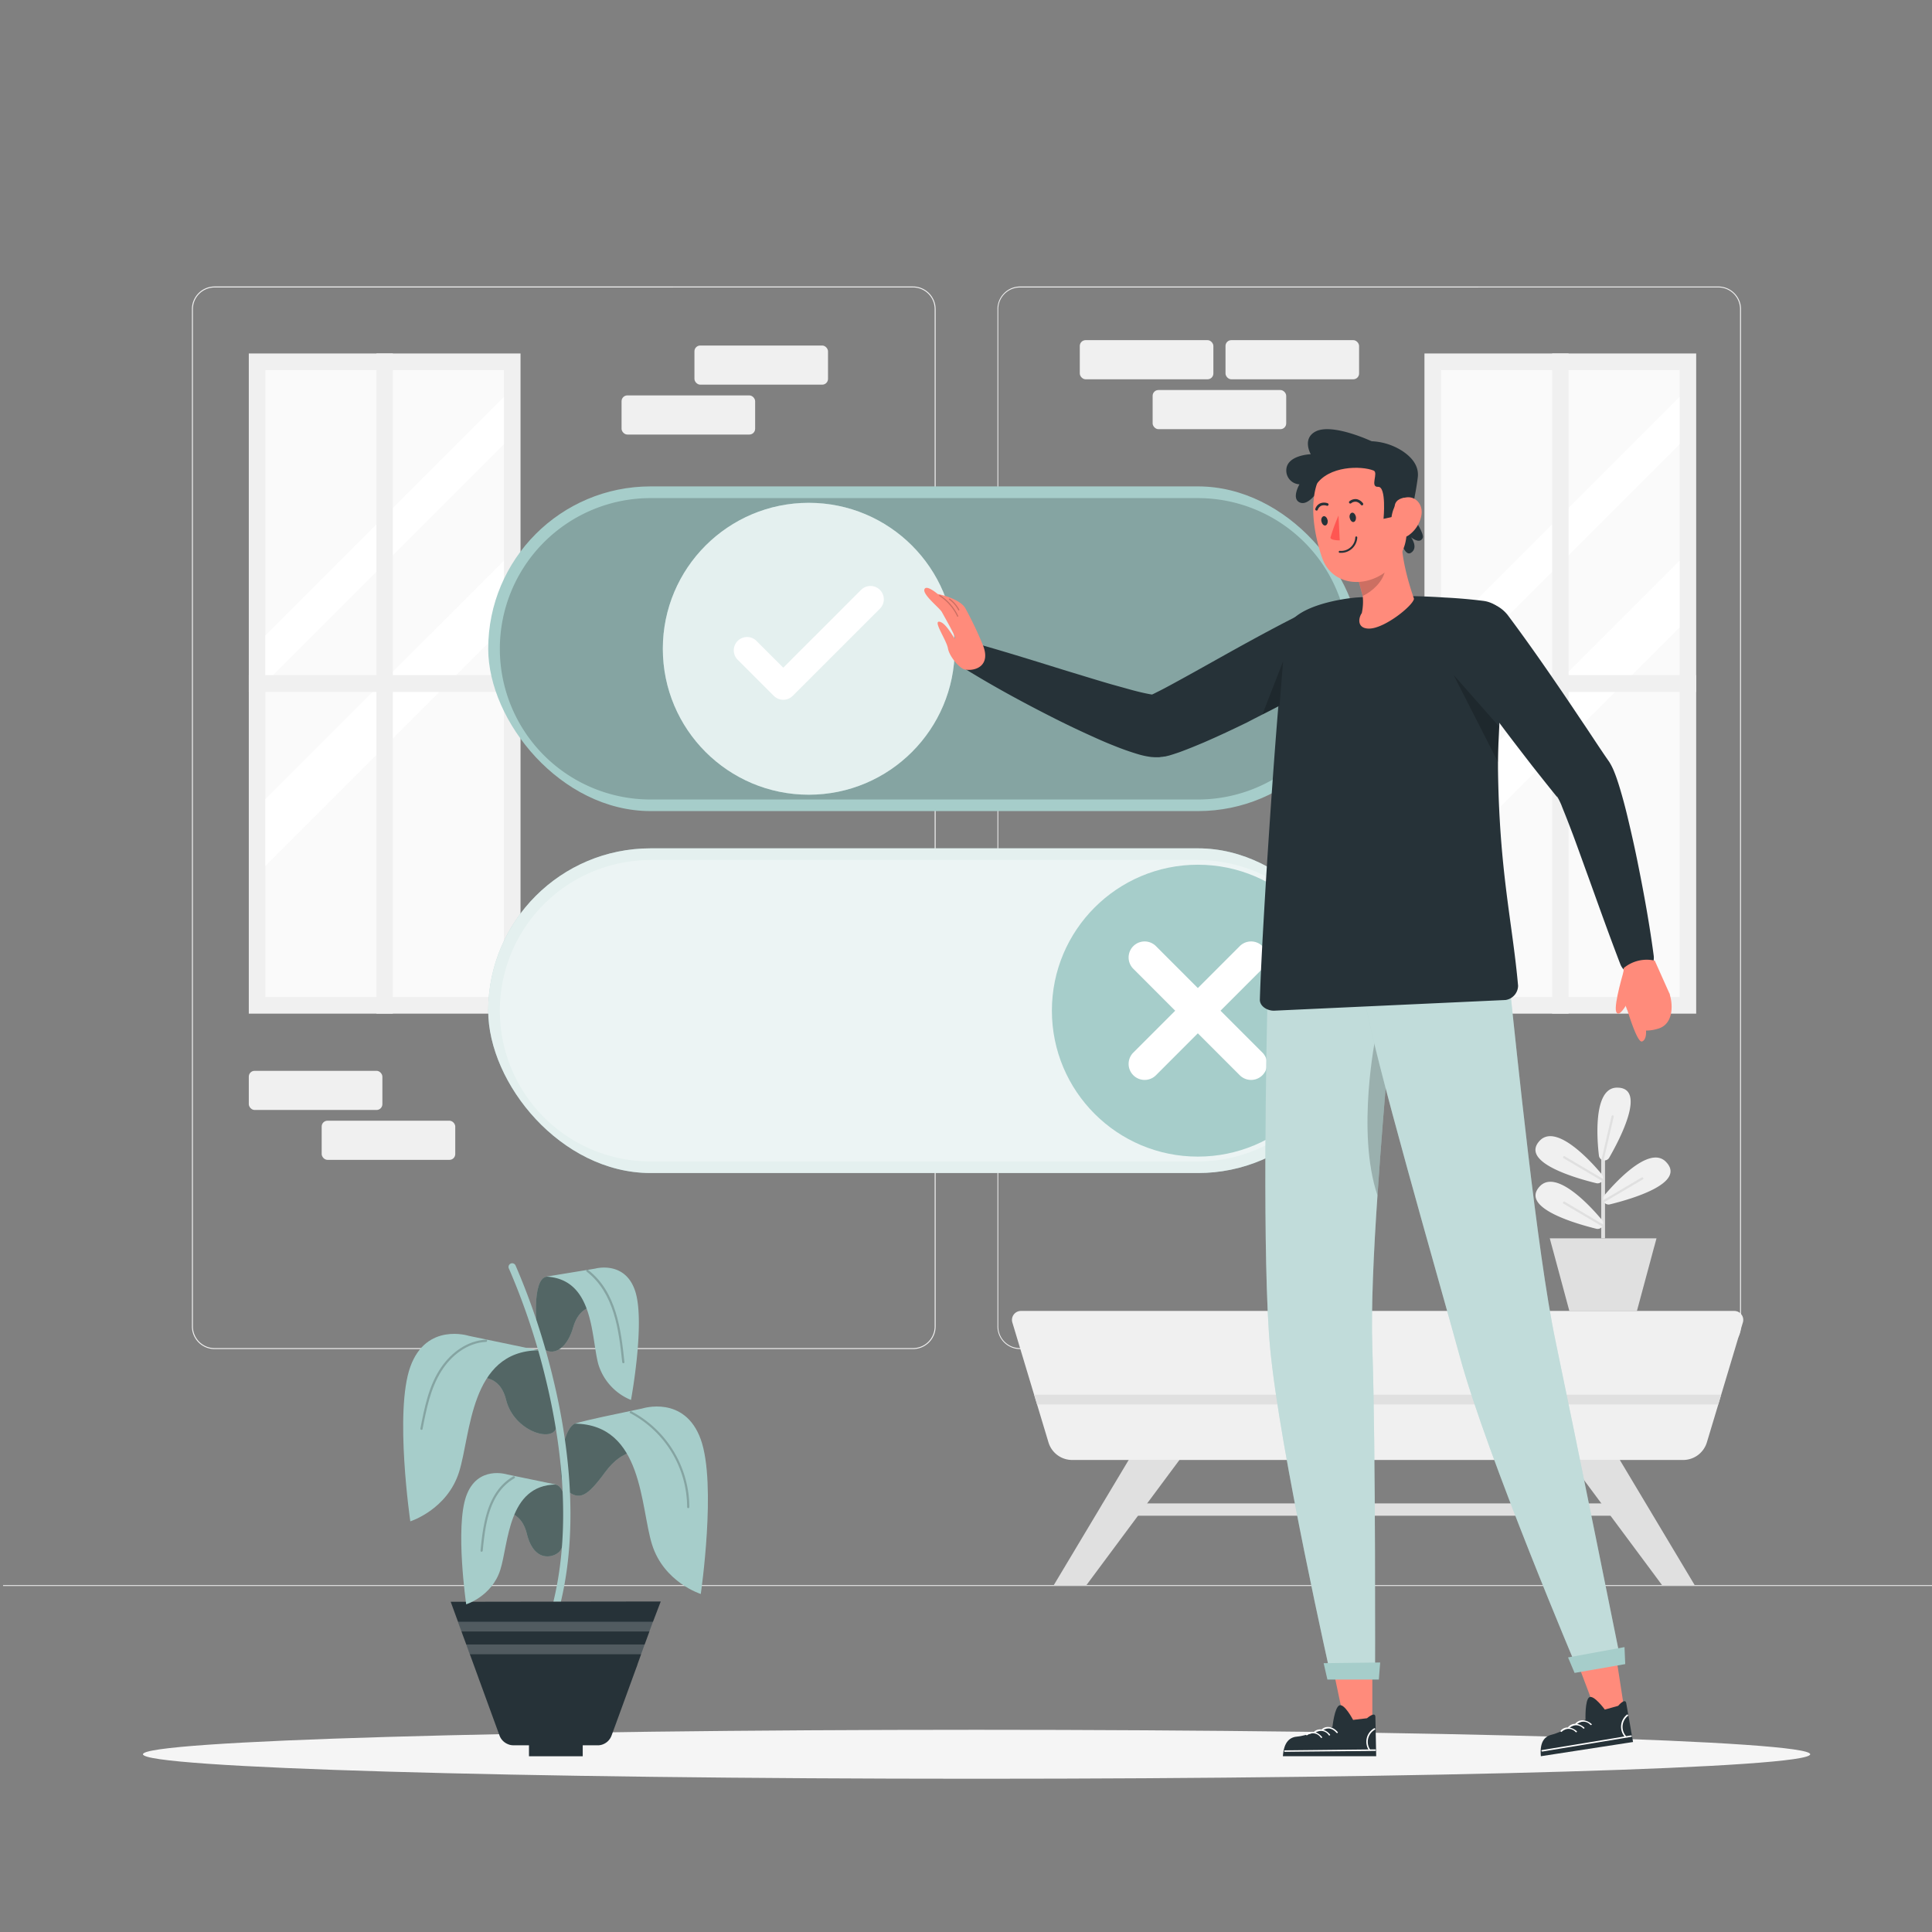 <svg xmlns="http://www.w3.org/2000/svg" viewBox="0 0 500 500"><rect x="0" y="0" width="500" height="500" fill="#808080" stroke="none"/><g id="freepik--background-complete--inject-4"><path d="M444.71,349.14H264a5.87,5.87,0,0,1-5.86-5.86V80A5.87,5.87,0,0,1,264,74.15H444.71A5.87,5.87,0,0,1,450.57,80V343.28A5.87,5.87,0,0,1,444.71,349.14ZM264,74.4A5.61,5.61,0,0,0,258.35,80V343.28a5.61,5.61,0,0,0,5.61,5.61H444.71a5.61,5.61,0,0,0,5.61-5.61V80a5.61,5.61,0,0,0-5.61-5.61Z" style="fill:#f0f0f0"></path><path d="M236.28,349.14H55.53a5.87,5.87,0,0,1-5.86-5.86V80a5.87,5.87,0,0,1,5.86-5.86H236.28A5.87,5.87,0,0,1,242.14,80V343.28A5.87,5.87,0,0,1,236.28,349.14ZM55.53,74.4A5.61,5.61,0,0,0,49.92,80V343.28a5.61,5.61,0,0,0,5.61,5.61H236.28a5.61,5.61,0,0,0,5.61-5.61V80a5.61,5.61,0,0,0-5.61-5.61Z" style="fill:#f0f0f0"></path><rect x="0.79" y="410.21" width="500" height="0.25" style="fill:#e0e0e0"></rect><rect x="179.72" y="89.42" width="34.57" height="10.13" rx="1.5" transform="translate(394.01 188.97) rotate(180)" style="fill:#f0f0f0"></rect><rect x="160.86" y="102.34" width="34.57" height="10.13" rx="1.5" transform="translate(356.29 214.8) rotate(180)" style="fill:#f0f0f0"></rect><rect x="64.39" y="277.13" width="34.57" height="10.13" rx="1.5" style="fill:#f0f0f0"></rect><rect x="83.25" y="290.04" width="34.57" height="10.13" rx="1.5" style="fill:#f0f0f0"></rect><rect x="279.45" y="88.03" width="34.57" height="10.13" rx="1.5" style="fill:#f0f0f0"></rect><rect x="317.16" y="88.03" width="34.57" height="10.13" rx="1.5" style="fill:#f0f0f0"></rect><rect x="298.3" y="100.94" width="34.57" height="10.13" rx="1.5" style="fill:#f0f0f0"></rect><rect x="368.65" y="91.48" width="70.32" height="170.85" style="fill:#f0f0f0"></rect><rect x="372.94" y="95.77" width="61.74" height="162.27" style="fill:#fafafa"></rect><polygon points="434.68 102.72 434.68 114.97 372.94 176.72 372.94 164.46 434.68 102.72" style="fill:#fff"></polygon><polygon points="434.68 145.09 434.68 162.37 372.94 224.11 372.94 206.82 434.68 145.09" style="fill:#fff"></polygon><rect x="401.69" y="91.48" width="4.25" height="170.85" style="fill:#f0f0f0"></rect><rect x="368.65" y="174.72" width="70.32" height="4.36" style="fill:#f0f0f0"></rect><rect x="64.39" y="91.48" width="70.32" height="170.85" style="fill:#f0f0f0"></rect><rect x="68.68" y="95.77" width="61.74" height="162.27" style="fill:#fafafa"></rect><polygon points="130.42 102.72 130.42 114.97 68.68 176.72 68.68 164.46 130.42 102.72" style="fill:#fff"></polygon><polygon points="130.42 145.09 130.42 162.37 68.68 224.11 68.68 206.82 130.42 145.09" style="fill:#fff"></polygon><rect x="97.42" y="91.48" width="4.25" height="170.85" style="fill:#f0f0f0"></rect><rect x="64.39" y="174.72" width="70.32" height="4.36" style="fill:#f0f0f0"></rect><path d="M451.05,342.27,445.43,361l-.75,2.51-2.94,9.76a6.42,6.42,0,0,1-6.14,4.57H277.47a6.4,6.4,0,0,1-6.13-4.57l-2.94-9.76-.76-2.51L262,342.27a2.32,2.32,0,0,1,2.22-3H448.83A2.32,2.32,0,0,1,451.05,342.27Z" style="fill:#f0f0f0"></path><polygon points="445.43 360.95 444.68 363.46 268.4 363.46 267.64 360.95 445.43 360.95" style="fill:#e0e0e0"></polygon><rect x="285.37" y="389.08" width="139.97" height="3.19" style="fill:#e0e0e0"></rect><polygon points="292.13 377.79 272.73 410.21 281.18 410.21 305.27 377.79 292.13 377.79" style="fill:#e0e0e0"></polygon><polygon points="419.18 377.79 438.57 410.21 430.13 410.21 406.04 377.79 419.18 377.79" style="fill:#e0e0e0"></polygon><path d="M415.38,320.48V299.14a.49.49,0,0,0-.49-.49.5.5,0,0,0-.5.49v21.34Z" style="fill:#e0e0e0"></path><polygon points="401.7 322.79 402.18 324.54 402.28 324.92 406.15 339.29 423.63 339.29 427.5 324.92 427.6 324.54 428.07 322.79 428.18 322.42 428.7 320.48 401.08 320.48 401.6 322.42 401.7 322.79" style="fill:#e0e0e0"></polygon><path d="M413.12,306.21a1.43,1.43,0,0,0,1.5-.56,1.6,1.6,0,0,0,.24-.53,1.55,1.55,0,0,0,0-.31,1.45,1.45,0,0,0-.33-.91c-1.89-2.29-11.47-13.37-16-8.74C393.17,300.76,407.88,304.93,413.12,306.21Z" style="fill:#f0f0f0"></path><path d="M404.65,299.75l10,5.9a1.6,1.6,0,0,0,.24-.53l-9.92-5.87a.29.29,0,0,0-.39.1A.28.28,0,0,0,404.65,299.75Z" style="fill:#e0e0e0"></path><path d="M414.89,310.3a1.53,1.53,0,0,0,0,.3,1.35,1.35,0,0,0,.24.53,1.43,1.43,0,0,0,1.5.56c5.23-1.28,19.95-5.45,14.52-11-4.49-4.64-14.07,6.44-16,8.73A1.4,1.4,0,0,0,414.89,310.3Z" style="fill:#f0f0f0"></path><path d="M414.92,310.6a1.35,1.35,0,0,0,.24.53l10-5.9a.28.28,0,0,0,.1-.39.29.29,0,0,0-.39-.11Z" style="fill:#e0e0e0"></path><path d="M413.8,299.06a1.45,1.45,0,0,0,.43.87,2,2,0,0,0,.24.19,1.39,1.39,0,0,0,.55.19,1.42,1.42,0,0,0,1.44-.7c2.69-4.67,9.82-18.2,2-18.13C412,281.53,413.44,296.11,413.8,299.06Z" style="fill:#f0f0f0"></path><path d="M414.47,300.12a1.39,1.39,0,0,0,.55.19L417.63,289a.3.3,0,0,0-.22-.35.29.29,0,0,0-.34.22Z" style="fill:#e0e0e0"></path><path d="M413.12,318a1.4,1.4,0,0,0,1.5-.56,1.32,1.32,0,0,0,.27-.83,1.43,1.43,0,0,0-.33-.91c-1.89-2.29-11.47-13.37-16-8.74C393.17,312.53,407.88,316.7,413.12,318Z" style="fill:#f0f0f0"></path><path d="M404.65,311.52l10,5.89a1.55,1.55,0,0,0,.24-.52L404.94,311a.28.28,0,0,0-.39.1A.28.28,0,0,0,404.65,311.52Z" style="fill:#e0e0e0"></path></g><g id="freepik--button-2--inject-4"><path d="M468.48,454c0,3.5-96.59,6.34-215.74,6.34S37,457.52,37,454s96.59-6.33,215.74-6.33S468.48,450.52,468.48,454Z" style="fill:#f5f5f5"></path><rect x="126.35" y="219.55" width="225.71" height="84.03" rx="42.02" style="fill:#A6CDCA"></rect><rect x="126.35" y="219.55" width="225.71" height="84.03" rx="42.02" style="fill:#fff;opacity:0.7"></rect><path d="M168.36,300.58a39,39,0,0,1,0-78H310a39,39,0,1,1,0,78Z" style="fill:#fff;opacity:0.3"></path><circle cx="310" cy="261.56" r="37.77" style="fill:#A6CDCA"></circle><path d="M326.71,272.41a4.14,4.14,0,1,1-5.86,5.86L310,267.42l-10.84,10.85a4.14,4.14,0,1,1-5.86-5.86l10.84-10.84L293.3,250.72a4.14,4.14,0,0,1,5.86-5.86L310,255.71l10.85-10.85a4.14,4.14,0,0,1,5.86,5.86l-10.84,10.85Z" style="fill:#fff"></path></g><g id="freepik--button-1--inject-4"><rect x="126.35" y="125.88" width="225.71" height="84.03" rx="42.02" style="fill:#A6CDCA"></rect><path d="M168.36,206.91a39,39,0,0,1,0-78H310a39,39,0,1,1,0,78Z" style="opacity:0.2"></path><circle cx="209.31" cy="167.9" r="37.77" style="fill:#A6CDCA"></circle><circle cx="209.31" cy="167.9" r="37.77" style="fill:#fff;opacity:0.7"></circle><path d="M202.71,181.1h0a3.49,3.49,0,0,1-2.44-1l-9.36-9.36a3.44,3.44,0,0,1,4.87-4.87l6.93,6.93,20.14-20.14a3.44,3.44,0,0,1,4.87,4.87l-22.58,22.57A3.45,3.45,0,0,1,202.71,181.1Z" style="fill:#fff"></path></g><g id="freepik--Plant--inject-4"><rect x="136.9" y="448.28" width="13.91" height="6.24" style="fill:#263238"></rect><path d="M171,414.46,169,419.7l-.39,1.06-.21.58-.33.89-1.23,3.36-.08.22-.2.57-.64,1.74-.72,2-.24.67,0,.07-.35.93-1.68,4.6-.36,1-3.38,9.26-.26.7-.67,1.83a3.89,3.89,0,0,1-1.19,1.66,4.25,4.25,0,0,1-.67.43,3.64,3.64,0,0,1-1.48.41H132.86a3.88,3.88,0,0,1-1-.14,4.79,4.79,0,0,1-.77-.32,3.81,3.81,0,0,1-1.79-2l-2.74-7.5-.34-.93-1.93-5.3-.22-.58-.1-.28-.33-.92-1.9-5.21-.13-.32-.1-.26-.82-2.27-.37-1-.31-.83-.28-.76-.21-.59-.06-.16-.9-2.47,0-.06-.23-.61-1.69-4.63Z" style="fill:#263238"></path><polygon points="169.04 419.7 168.65 420.76 168.44 421.34 168.12 422.23 119.43 422.23 118.53 419.76 118.51 419.7 169.04 419.7" style="fill:#fff;opacity:0.2"></polygon><polygon points="166.88 425.59 166.8 425.81 166.6 426.38 165.96 428.12 121.58 428.12 121.48 427.86 120.66 425.59 166.88 425.59" style="fill:#fff;opacity:0.2"></polygon><path d="M126.71,391.61s7.66-2.79,9.64,5.32,7.66,6,8.73,4.24c2.12-3.51,2.41-16.17-1.23-16.94C139.5,383.32,128.24,387.92,126.71,391.61Z" style="fill:#A6CDCA"></path><g style="opacity:0.5"><path d="M126.71,391.61s7.66-2.79,9.64,5.32,7.66,6,8.73,4.24c2.12-3.51,2.41-16.17-1.23-16.94C139.5,383.32,128.24,387.92,126.71,391.61Z"></path></g><path d="M131.27,381.59s-7.74-2.49-10.62,5.61,0,28,0,28,6.67-2.09,8.83-8.93,1.94-21.9,14.37-22.08Z" style="fill:#A6CDCA"></path><path d="M132.85,382.07c-6.72,3.92-7.81,12.22-8.49,19.25,0,.36.54.36.57,0,.66-6.81,1.67-14.95,8.21-18.75a.29.29,0,0,0-.29-.5Z" style="opacity:0.2"></path><path d="M158.21,338.5s-7.54-3.1-9.85,4.93-7.74,7.37-8.71,4c-1.13-3.93-1.94-16.39,1.73-17C145.76,329.7,156.83,334.75,158.21,338.5Z" style="fill:#A6CDCA"></path><g style="opacity:0.5"><path d="M158.21,338.5s-7.54-3.1-9.85,4.93-7.74,7.37-8.71,4c-1.13-3.93-1.94-16.39,1.73-17C145.76,329.7,156.83,334.75,158.21,338.5Z"></path></g><path d="M154.05,328.31s7.84-2.18,10.39,6-1.14,28-1.14,28a14.53,14.53,0,0,1-8.46-9.28c-1.88-6.93-1.05-22-13.46-22.64Z" style="fill:#A6CDCA"></path><g style="opacity:0.2"><path d="M151.82,329.08c7.15,5.56,8.33,15.06,9.21,23.45,0,.36.61.37.57,0-.89-8.53-2.11-18.2-9.38-23.86-.28-.22-.69.18-.4.41Z"></path></g><path d="M166.22,375.72s-4.7-1.42-9.64,5.31c-4.75,6.49-6.65,7.25-9.87,4.73s-1.27-16.66,2.37-17.42C153.43,367.42,164.69,372,166.22,375.72Z" style="fill:#A6CDCA"></path><g style="opacity:0.5"><path d="M166.22,375.72s-4.7-1.42-9.64,5.31c-4.75,6.49-6.65,7.25-9.87,4.73s-1.27-16.66,2.37-17.42C153.43,367.42,164.69,372,166.22,375.72Z"></path></g><path d="M166.2,364.52s11-3.56,15.16,8,0,40,0,40-9.52-3-12.6-12.76-2.29-31.08-20-31.33C152.29,367.37,159.22,366,166.2,364.52Z" style="fill:#A6CDCA"></path><g style="opacity:0.2"><path d="M163.15,365.75a27.61,27.61,0,0,1,14.68,24.32.29.29,0,0,0,.57,0,28.19,28.19,0,0,0-15-24.81c-.33-.17-.62.32-.29.49Z"></path></g><path d="M121.33,356.92s7.66-2.79,9.64,5.32,12,11.2,13,7.24c1.09-4.23-1.32-19.29-5-20.06C134.64,348.51,122.86,353.23,121.33,356.92Z" style="fill:#A6CDCA"></path><g style="opacity:0.5"><path d="M121.33,356.92s7.66-2.79,9.64,5.32,12,11.2,13,7.24c1.09-4.23-1.32-19.29-5-20.06C134.64,348.51,122.86,353.23,121.33,356.92Z"></path></g><path d="M121.35,345.72s-11-3.56-15.16,8,0,40,0,40,9.52-3,12.61-12.75,2.76-31.25,20.51-31.51Z" style="fill:#A6CDCA"></path><path d="M125.79,346.71c-4.78.24-8.87,3.23-11.54,7.06-3.26,4.67-4.37,10.44-5.45,15.92-.07.36.48.52.55.16,1-5.18,2.05-10.56,4.92-15.08,2.53-4,6.66-7.25,11.52-7.49.36,0,.36-.59,0-.57Z" style="opacity:0.2"></path><path d="M143.23,414.46h1.94c4.89-20.71,1.6-42.89-2.1-58a177.69,177.69,0,0,0-9.62-28.9.95.95,0,1,0-1.72.79,175.94,175.94,0,0,1,9.52,28.6C144.91,372,148.18,394,143.23,414.46Z" style="fill:#A6CDCA"></path></g><g id="freepik--Character--inject-4"><polygon points="355.16 428.82 355.16 446.19 348.14 446.75 344.7 430.48 355.16 428.82" style="fill:#ff8b7b"></polygon><path d="M350.18,445.11s-2.21-4.23-3.51-3.78-1.83,5.59-1.83,5.59-7.07,2.36-9,2.49-3.57,1.24-3.83,5.1h24.15s-.16-8.71-.21-10.2-2.17.37-2.17.37Z" style="fill:#263238"></path><path d="M355.84,447.62a3.62,3.62,0,0,0-1.31,5.09.18.18,0,1,1-.3.19,4,4,0,0,1,1.38-5.61c.2-.13.43.21.23.33Z" style="fill:#fff"></path><path d="M355.88,453.13l-18.94.19-4.41.05c-.24,0-.29-.38,0-.38l18.95-.2,4.4-.05c.25,0,.3.38.05.39Z" style="fill:#fff"></path><path d="M345.88,448.44c-1-1.18-2.43-1.52-3.52-.62-.18.14-.41-.19-.23-.34,1.24-1,2.94-.58,4.06.77.17.2-.14.39-.31.19Z" style="fill:#fff"></path><path d="M343.88,449.07a2.45,2.45,0,0,0-3.52-.63c-.18.15-.41-.18-.23-.33,1.24-1,2.94-.58,4.06.76.17.2-.14.4-.31.2Z" style="fill:#fff"></path><path d="M341.82,449.69a2.46,2.46,0,0,0-3.53-.62c-.18.15-.41-.18-.23-.33,1.24-1,2.94-.58,4.06.76.17.2-.14.39-.3.19Z" style="fill:#fff"></path><path d="M359.37,256.64c-.2,3.1.23,12.62-.19,17.73-.79,9.74-1.85,22.37-2.69,35-1,14.65-1.68,29.32-1.33,39.5.9,26.14.7,85.38.7,85.38H344.52s-13.32-58.88-15.81-85.38c-2.08-22-1-78.57-.63-92.25Z" style="fill:#A6CDCA"></path><path d="M359.37,256.64c-.2,3.1.23,12.62-.19,17.73-.79,9.74-1.85,22.37-2.69,35-1,14.65-1.68,29.32-1.33,39.5.9,26.14.7,85.38.7,85.38H344.52s-13.32-58.88-15.81-85.38c-2.08-22-1-78.57-.63-92.25Z" style="fill:#fff;opacity:0.3"></path><path d="M359.18,274.37c-.79,9.74-1.85,22.37-2.69,35-5.58-16.52-.4-41.48-.4-41.48Z" style="opacity:0.2"></path><polygon points="356.84 434.67 343.53 434.67 342.56 430.43 357.19 430.25 356.84 434.67" style="fill:#A6CDCA"></polygon><polygon points="417.77 425.58 420.42 442.75 413.57 444.37 407.69 428.82 417.77 425.58" style="fill:#ff8b7b"></polygon><path d="M415.33,442.44s-2.82-3.85-4-3.2-1,5.8-1,5.8-6.63,3.42-8.56,3.84-3.34,1.78-3,5.63l23.86-3.68s-1.49-8.59-1.76-10.06-2.09.7-2.09.7Z" style="fill:#263238"></path><path d="M421.32,444.05a3.61,3.61,0,0,0-.52,5.23c.16.21-.11.45-.28.24a4,4,0,0,1,.51-5.76c.18-.15.46.14.29.29Z" style="fill:#fff"></path><path d="M422.19,449.49l-18.69,3.09-4.34.72c-.25,0-.35-.34-.11-.38l18.69-3.08,4.34-.72c.25,0,.35.33.11.37Z" style="fill:#fff"></path><path d="M411.6,446.38a2.46,2.46,0,0,0-3.58-.07c-.15.17-.44-.12-.28-.29,1.07-1.2,2.81-1,4.13.13.2.17-.08.41-.27.23Z" style="fill:#fff"></path><path d="M409.72,447.31a2.46,2.46,0,0,0-3.58-.08c-.15.18-.44-.12-.28-.29,1.07-1.2,2.81-1,4.13.13.2.18-.08.41-.27.24Z" style="fill:#fff"></path><path d="M407.77,448.25a2.45,2.45,0,0,0-3.58-.08c-.15.17-.44-.12-.28-.29,1.07-1.2,2.82-1,4.13.13.2.17-.08.41-.27.24Z" style="fill:#fff"></path><path d="M377.83,351.18c7,25.67,30.57,81.2,30.57,81.2l11.17-1.95s-11.64-57.77-17-83.36c-4.84-23.1-10.16-76.15-11.88-91.95l-37.5,3.38c2,13.53,18.82,71.38,24.64,92.68Z" style="fill:#A6CDCA"></path><path d="M377.83,351.18c7,25.67,30.57,81.2,30.57,81.2l11.17-1.95s-11.64-57.77-17-83.36c-4.84-23.1-10.16-76.15-11.88-91.95l-37.5,3.38c2,13.53,18.82,71.38,24.64,92.68Z" style="fill:#fff;opacity:0.3"></path><polygon points="420.61 430.67 407.5 432.95 405.81 428.94 420.42 426.27 420.61 430.67" style="fill:#A6CDCA"></polygon><path d="M392.88,255.12a3.8,3.8,0,0,1-3.25,3.68l-59.83,2.76c-1.75.08-3.8-1.12-3.75-2.87.6-20.64,5.41-91.65,7-96.13,2-5.5,13.07-7.48,17.91-7.92a171.66,171.66,0,0,1,22.94,0c3.73.18,7.13.51,9.95.86a7.62,7.62,0,0,1,6.6,8.77A217.93,217.93,0,0,0,388,188.08l-.06,1.15c-.13,2.69-.25,5.35-.26,8,0,.52,0,1.05,0,1.57C388,225.5,391.41,238.59,392.88,255.12Z" style="fill:#263238"></path><path d="M388,188.08l-.06,1.15c-.13,2.69-.25,5.35-.26,8l-11.51-22.59Z" style="opacity:0.2"></path><path d="M355,114.21s-10.37-4.89-14.66-2.47c-3.37,1.9-1.12,5.81-1.12,5.81s-6.33.2-6.33,4.2a3.57,3.57,0,0,0,3.41,3.59s-2.25,3.86.22,4.75,5.36-4.21,5.36-4.21Z" style="fill:#263238"></path><path d="M366,134.27s2.73,3.95,2.18,5c-.82,1.64-3-.22-3-.22s2,2.69,0,4-3.25-5.27-3.25-5.27Z" style="fill:#263238"></path><path d="M350.33,114.68a15.93,15.93,0,0,1,12.54,2c2.41,1.58,4.41,3.82,4.05,6.86-.85,7.08-4,18.73-4,18.73l-22.81-13.91s-1-6,1.9-9.7C343.5,116.73,347.17,115.46,350.33,114.68Z" style="fill:#263238"></path><path d="M351.55,150.05h0l0,.09,1.11,4.07a12.78,12.78,0,0,1,.05,2.47,14.09,14.09,0,0,1-.28,2c-.89,1.23-1.3,4,1.89,4,4,0,11.37-5.94,11.62-7.72-1.9-5.49-3.5-11.91-3.24-17.17l-4.56,5Z" style="fill:#ff8b7b"></path><g style="opacity:0.2"><path d="M351.58,150.15l1.11,4.07c2.51-1.17,5.13-3.66,5.71-6.35.41-1.94-.47-3.74-1.26-3.83Z"></path></g><path d="M341.33,141.67c.24.89.51,1.76.81,2.62,2.59,7.6,12,8.22,17.79,2.56l0,0a13.86,13.86,0,0,0,1.46-1.66c3.67-4.91,2.71-8.66,2.09-17.18A11.64,11.64,0,0,0,346,118.65C338.93,122.72,338.87,132.81,341.33,141.67Z" style="fill:#ff8b7b"></path><path d="M346.93,143.07h-.23a.26.26,0,0,1-.23-.28.25.25,0,0,1,.28-.23,3.67,3.67,0,0,0,4-3.51.26.26,0,0,1,.29-.22.27.27,0,0,1,.22.29A4.18,4.18,0,0,1,346.93,143.07Z" style="fill:#263238"></path><path d="M363.6,128.79s-2.57.14-2.67,2.34.13,2.49.13,2.49l-3,.65s.8-8.4-1.41-8.28.17-3.67-1.16-4.21c-3.15-1.27-11.7-1.31-15,3.85,0,0,.85-5.08,4.89-7.84s12.21-3.37,15.53.62S363.6,128.79,363.6,128.79Z" style="fill:#263238"></path><path d="M367.89,133.14a8.09,8.09,0,0,1-3.21,5.3c-2.3,1.68-4.44-.15-4.62-2.84-.17-2.42.83-6.2,3.54-6.81s4.66,1.74,4.29,4.35" style="fill:#ff8b7b"></path><path d="M350.91,133.78c.09.67-.19,1.26-.62,1.32s-.86-.44-1-1.1.19-1.26.63-1.32.86.44,1,1.1" style="fill:#263238"></path><path d="M343.6,134.68c.09.67-.19,1.26-.63,1.32s-.86-.44-1-1.1.19-1.26.63-1.31.86.43,1,1.09" style="fill:#263238"></path><path d="M340.77,132.14a.34.34,0,0,0,.27-.21,1.74,1.74,0,0,1,.92-1.05,2,2,0,0,1,1.39,0,.34.34,0,0,0,.27-.63,2.74,2.74,0,0,0-1.92,0,2.37,2.37,0,0,0-1.29,1.42.33.33,0,0,0,.19.44A.32.32,0,0,0,340.77,132.14Z" style="fill:#263238"></path><path d="M352.52,130.79a.35.35,0,0,0,.14-.06.34.34,0,0,0,.09-.47,2.73,2.73,0,0,0-1.59-1.07,2.42,2.42,0,0,0-1.86.49.34.34,0,1,0,.39.55,1.77,1.77,0,0,1,1.34-.37,2,2,0,0,1,1.16.78A.35.35,0,0,0,352.52,130.79Z" style="fill:#263238"></path><path d="M346.41,133.41a48.8,48.8,0,0,0-2.08,5.68c-.1.78,2.39.76,2.39.76Z" style="fill:#ff5652"></path><path d="M352.24,153.41h0Z"></path><path d="M390.06,159c4.74,6.32,9.27,12.8,13.72,19.33,2.24,3.25,4.41,6.55,6.62,9.81l3.25,4.9,1.61,2.39.8,1.16.38.54.26.43.22.39.17.32.29.59.23.52c.55,1.32.9,2.37,1.24,3.43s.63,2.07.92,3.08c.57,2,1.08,4,1.55,6,.94,3.94,1.82,7.85,2.6,11.78,1.58,7.84,3,15.68,4.05,23.62a4.49,4.49,0,0,1-8.64,2.21v0c-2.84-7.38-5.5-14.85-8.16-22.24-1.35-3.69-2.66-7.39-4-11-.69-1.81-1.37-3.61-2.06-5.34-.35-.87-.7-1.72-1-2.52a21,21,0,0,0-1-2.06,1.46,1.46,0,0,0-.09-.15s-.05-.07-.05-.06h0l0,.08.06.11c0,.08.1.16.16.24l0-.05-.14-.16-.28-.33-.54-.66-1.91-2.38-3.73-4.7c-2.43-3.15-4.86-6.28-7.24-9.45-4.76-6.34-9.42-12.74-13.86-19.31A9,9,0,0,1,390.05,159Z" style="fill:#263238"></path><path d="M420.33,250.94s-2.73,9-2.07,10.87,2.77-2,2.77-2Z" style="fill:#ff8b7b"></path><path d="M428.25,248.61,432,257c.9,2.42-6.67,7-10,5.27-2.66-1.39-1.78-11.74-1.78-11.74A9.31,9.31,0,0,1,428.25,248.61Z" style="fill:#ff8b7b"></path><path d="M432,257c1,2.7,1.27,8.18-3.09,9.28a10.29,10.29,0,0,1-2.92.43s.23,2.41-1.05,2.82-3.86-8.4-3.86-8.4Z" style="fill:#ff8b7b"></path><path d="M344.31,175.19c-4.34,2.64-8.73,5.1-13.2,7.46q-2.19,1.15-4.41,2.27c-1.29.66-2.58,1.31-3.88,2-3.69,1.8-7.4,3.55-11.26,5.22-1.94.82-3.89,1.63-6.09,2.44-.53.2-1.16.4-1.79.61l-1.07.33-.75.18-.37.09-.2,0-.46.08c-.31,0-.66.09-.93.11l-.63,0a9.55,9.55,0,0,1-1-.05c-.33,0-.53-.05-.78-.08l-.67-.11a20.74,20.74,0,0,1-2.11-.5,68,68,0,0,1-6.43-2.26c-2-.78-3.91-1.63-5.8-2.49-3.79-1.71-7.48-3.49-11.13-5.36-7.3-3.72-14.44-7.62-21.43-11.92l2.93-6.6c7.79,2.2,15.51,4.62,23.18,7,3.84,1.16,7.66,2.35,11.44,3.45l5.62,1.56c1.74.46,3.53.89,5,1.12l.07,0c.32-.15.64-.29,1-.49,1.53-.74,3.24-1.66,4.93-2.59,3.41-1.85,6.88-3.8,10.35-5.74,6.95-3.89,14-7.8,21.11-11.4Z" style="fill:#263238"></path><path d="M332.06,171.15l-.89,11.23-.06.27q-2.19,1.15-4.41,2.27Z" style="opacity:0.2"></path><path d="M249.7,173.27c2.88.52,6.76-1.08,4.69-6.27a93.48,93.48,0,0,0-4.5-9.47c-1.39-2.68-7.22-3.8-7.22-3.8s-3-2.58-3.44-1.18,4,4.84,4.52,5.84c1.73,3.12,3.51,6.26,3.43,6.82s-2.15-3.92-4-4.3,1.79,4.76,2.15,6.89S248.36,173,249.7,173.27Z" style="fill:#ff8b7b"></path><path d="M243.28,154a13,13,0,0,1,4.7,5.38c.08.17-.18.33-.26.16a12.8,12.8,0,0,0-4.59-5.27c-.16-.11,0-.38.15-.27Z" style="opacity:0.2"></path><path d="M248,157.91a8,8,0,0,0-2.38-2.74c-.15-.12.06-.34.22-.22a8.25,8.25,0,0,1,2.42,2.8c.1.18-.17.34-.26.16Z" style="opacity:0.2"></path></g></svg>
